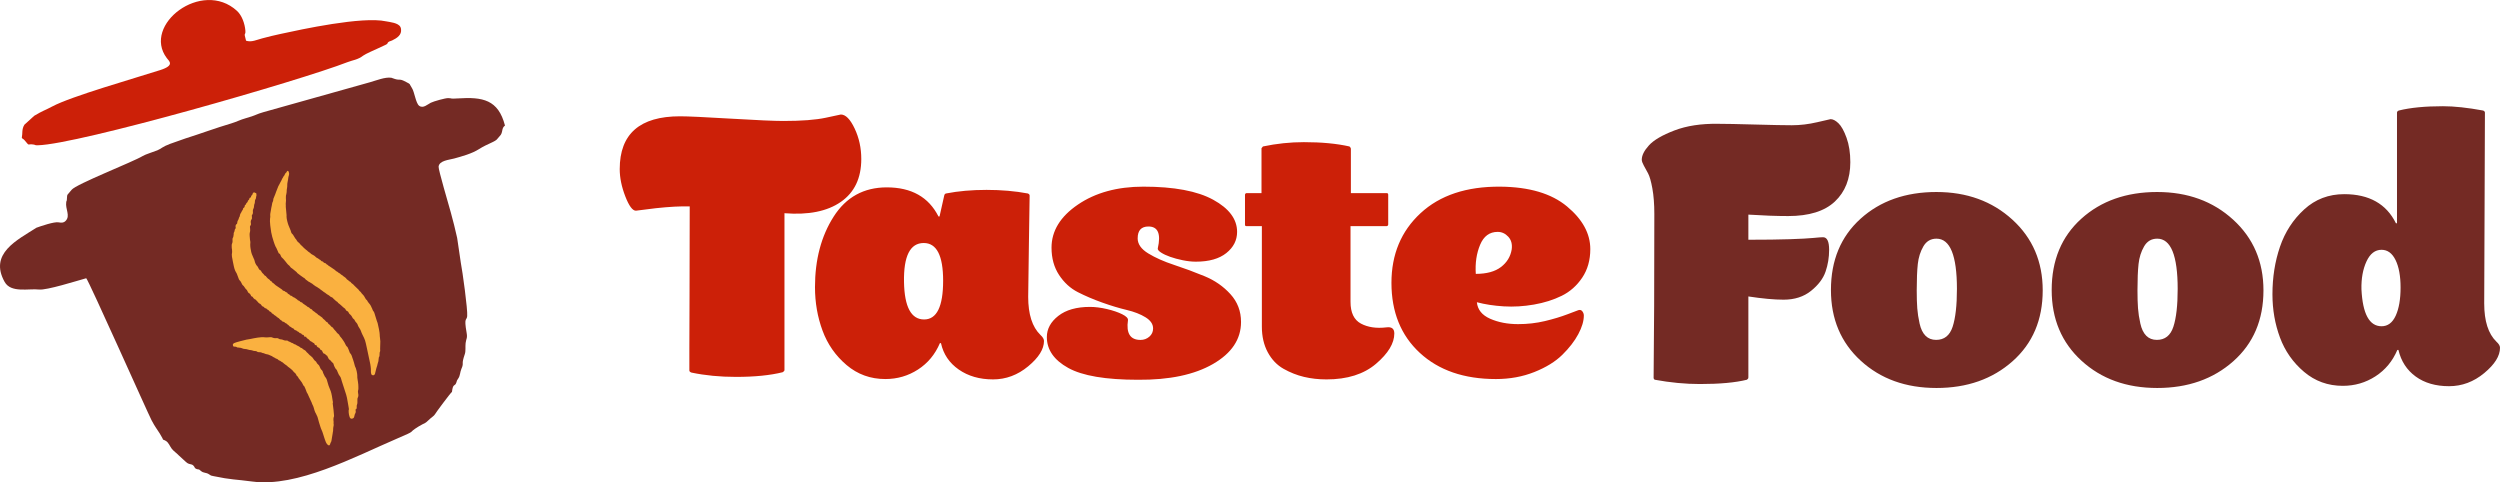 <?xml version="1.0" encoding="UTF-8"?>
<!DOCTYPE svg PUBLIC "-//W3C//DTD SVG 1.1//EN" "http://www.w3.org/Graphics/SVG/1.1/DTD/svg11.dtd">
<!-- Creator: CorelDRAW 2021 (64-Bit) -->
<svg xmlns="http://www.w3.org/2000/svg" xml:space="preserve" width="13.046in" height="2.517in" version="1.1" style="shape-rendering:geometricPrecision; text-rendering:geometricPrecision; image-rendering:optimizeQuality; fill-rule:evenodd; clip-rule:evenodd"
viewBox="0 0 12830.06 2475.06"
 xmlns:xlink="http://www.w3.org/1999/xlink"
 xmlns:xodm="http://www.corel.com/coreldraw/odm/2003">
 <defs>
  <style type="text/css">
   <![CDATA[
    .fil0 {fill:#742A24}
    .fil1 {fill:#CC2008}
    .fil4 {fill:#FAB140}
    .fil2 {fill:#742A24;fill-rule:nonzero}
    .fil3 {fill:#CC2008;fill-rule:nonzero}
   ]]>
  </style>
 </defs>
 <g id="Layer_x0020_1">
  <path class="fil0" d="M2329.59 813.64c41.88,-11.58 92.13,-25.22 128.21,-48.25 45.69,-29.18 85.73,-37.83 95.98,-54.47l10.82 -12.68c18.78,-18.06 6.88,-40.01 26.99,-53.99 -34.46,-133.38 -114.63,-147.49 -241.09,-139.36 -46.48,2.98 -25.95,-0.89 -50.44,-1.55 -14,-0.38 -73.03,15.85 -89.43,23.89 -16.54,8.11 -39.15,31.25 -59.89,15.14 -17.09,-13.27 -23.55,-70.52 -36.61,-90.51 -17.54,-26.85 -3.49,-16.89 -29.61,-31.08 -36.12,-19.63 -29.86,-7.02 -57.68,-15.55l-18.49 -6.34c-31.99,-4.87 -78.65,14.44 -109.23,22.91l-546.94 153.55c-35.93,9.87 -39.9,17.1 -88.76,30.5 -31.03,8.51 -50.44,19.64 -76.94,27.46 -81.44,24.04 -155.85,52.24 -235.76,77.32l-77.35 27.31c-40.81,14.99 -44.69,24.63 -65.94,33.44 -17.89,7.41 -60.15,20.03 -75,29.09 -49.87,30.43 -342.64,144.39 -365.13,173.7 -24,31.27 -22.24,16.69 -24.1,48.5 -0.97,16.63 -0.91,-1.42 -3.36,14.91 -5.33,35.61 22.63,69.44 -3.18,95.98 -10.68,10.99 -24.01,9.6 -36.01,7.33 -22.26,-4.19 -90.7,19.22 -114.02,27.75 -97.02,62.76 -244.59,131.79 -162.83,278.05 32.4,57.95 122.88,33.01 176.74,39.03 39.06,4.36 190.46,-43.73 241.96,-57.98 12.37,10.43 317.91,696.29 335.2,728.76 19.76,37.13 24.24,39.35 42.27,68.35 28.86,46.44 5.16,23.06 30.37,37.24 15.12,8.5 20.35,26.48 30.86,40.35 9.87,13.03 24.49,21.88 35.09,33.4l35.65 32.72c6.66,5.88 9.46,8.72 18.24,11.8 9.23,3.24 14.72,1.61 21.69,8.24 10,9.49 3.91,13.36 17.19,18.29 14.39,5.35 6.72,-3.42 21.35,9.34 15.46,13.49 26.01,6.33 43.6,18.53 10.14,7.04 9.85,6.07 22.52,8.73 91.01,19.09 110.75,15.88 198.34,27.63 230.39,30.92 526.69,-127.65 741.04,-219.67 114.3,-49.06 45.91,-22.25 113.58,-63.66 37.33,-22.84 22.6,-5.57 59.45,-40.43 8,-7.57 17.9,-12.47 23.34,-21.5 3.45,-7.28 79.55,-109.39 87.2,-114.96 5.31,-45.74 14.71,-25.86 22.07,-46.78 4.87,-13.83 2.01,-10.67 10.76,-22.87 9.15,-12.77 8.87,-32.91 15.44,-47.95l4.78 -12.21c6.34,-21.79 -4.64,-12.58 12.87,-63.88 5.65,-16.53 1.8,-37.61 4.19,-56.94 3.06,-24.76 10.4,-23.02 4.82,-54.44 -14.36,-80.76 0.87,-58.98 3.22,-83.51 3.18,-33.27 -24.15,-230.73 -32.88,-274.94l-18.63 -126.33c-9.81,-44.59 -20.99,-88.65 -32.95,-132.13 -10.43,-38.03 -63.96,-218.63 -62.32,-233.72 3.42,-31.55 53.6,-34.64 78.79,-41.56z"/>
  <path class="fil1" d="M1262.72 208.71c-14.38,-50.34 -0.82,-21.99 -3.52,-52.93 -2.9,-33.17 -16.65,-75.98 -43.27,-100.31 -179.81,-164.28 -488.08,72.36 -359.98,242.47 11.85,15.73 42.71,37.05 -33.28,61.46 -131.82,42.34 -457.42,134.94 -554.12,186.69 -35.88,19.21 -52.84,23.53 -92.89,48.03l-50.39 45.74c-14.79,23.66 -8.47,44.69 -13.35,66.91 7.58,10.75 5.54,2.55 14.75,13.6 28.44,34.14 11.1,15.12 47.39,21.58 7.55,1.35 3.82,3.81 20.26,3.45 206.87,-4.56 1342.26,-330.6 1589.55,-426.78 28.01,-10.9 51.95,-11.53 80.46,-33.58 10.64,-8.22 61.5,-30.53 76.15,-37.23l37.81 -17.62c16.75,-7.96 5.38,-6.27 14.69,-14.34 4.95,-4.29 11.61,-4.7 19.29,-8.37 26.28,-12.56 49.8,-28.79 45.84,-57.8 -0.69,-5.09 -0.87,-6.66 -3.21,-11.34 -10.71,-21.41 -54.08,-25.14 -73.85,-29.02 -121.99,-26.55 -434.72,41.52 -541.58,64.75 -29.84,6.48 -60.88,13.71 -94.15,22.77 -28.13,7.66 -52.53,19.01 -75.56,13.63 -0.68,-0.16 -6.98,-1.76 -7.01,-1.77z"/>
  <path class="fil2" d="M9177.22 1108.66c106.84,0 186.66,-24.87 239.47,-74.6 52.81,-49.74 79.21,-116.97 79.21,-201.71 0,-47.9 -6.45,-89.65 -19.34,-125.26 -12.89,-35.61 -26.71,-60.48 -41.45,-74.6 -14.74,-14.12 -28.25,-21.18 -40.53,-21.18 -1.23,0 -23.94,5.22 -68.15,15.66 -44.21,10.44 -87.81,15.66 -130.79,15.66 -39.3,0 -102.54,-1.23 -189.74,-3.69 -87.19,-2.45 -150.43,-3.68 -189.73,-3.68 -85.96,-1.23 -160.26,10.13 -222.89,34.08 -62.63,23.95 -106.23,49.43 -130.79,76.45 -24.56,27.01 -36.84,51.58 -36.84,73.68 0,7.37 3.38,17.19 10.13,29.47 6.76,12.28 14.12,25.79 22.1,40.52 7.98,14.74 15.35,40.53 22.1,77.37 6.76,36.84 10.13,80.44 10.13,130.79 0,348.77 -1.23,629.37 -3.69,841.83 0,3.69 1.84,6.75 5.53,9.21 79.82,14.74 157.19,22.1 232.1,22.1 101.93,0 182.37,-7.37 241.31,-22.1l1.84 -1.84 3.68 -3.68c1.23,-1.23 1.84,-3.69 1.84,-7.37l0 -414.47c72.46,11.05 132.63,16.58 180.52,16.58 56.49,0 103.47,-15.05 140.92,-45.13 37.46,-30.09 62.32,-62.94 74.6,-98.55 12.28,-35.61 18.42,-73.07 18.42,-112.36 0,-42.98 -10.43,-64.48 -31.31,-64.48 -8.6,0 -25.18,1.23 -49.74,3.69 -24.56,2.45 -64.78,4.6 -120.66,6.45 -55.88,1.84 -126.79,2.76 -212.76,2.76l0 -128.95c76.14,4.91 144.3,7.37 204.47,7.37zm760.78 -123.42c-158.42,0 -288.29,45.74 -389.6,137.23 -101.31,91.49 -151.97,213.38 -151.97,365.65 0,148.6 50.96,269.56 152.89,362.89 101.93,93.33 231.49,140 388.68,140 157.19,0 287.36,-45.74 390.52,-137.23 103.16,-91.49 154.73,-212.76 154.73,-363.81 0,-147.37 -51.88,-268.33 -155.66,-362.89 -103.77,-94.56 -233.64,-141.84 -389.6,-141.84zm-1.84 758.94c-22.1,0 -40.22,-7.06 -54.34,-21.19 -14.12,-14.12 -24.25,-35 -30.39,-62.63 -6.14,-27.63 -10.13,-53.73 -11.97,-78.29 -1.84,-24.56 -2.76,-55.26 -2.76,-92.11 0,-56.49 1.84,-101.62 5.53,-135.39 3.69,-33.77 13.2,-63.86 28.55,-90.26 15.35,-26.4 37.76,-39.61 67.24,-39.61 70,0 105,85.97 105,257.89 0,84.74 -7.37,149.52 -22.1,194.34 -14.74,44.82 -42.98,67.24 -84.74,67.24zm1134.72 -758.94c-158.42,0 -288.29,45.74 -389.6,137.23 -101.31,91.49 -151.97,213.38 -151.97,365.65 0,148.6 50.96,269.56 152.89,362.89 101.93,93.33 231.49,140 388.68,140 157.19,0 287.36,-45.74 390.52,-137.23 103.16,-91.49 154.73,-212.76 154.73,-363.81 0,-147.37 -51.88,-268.33 -155.66,-362.89 -103.77,-94.56 -233.64,-141.84 -389.6,-141.84zm-1.84 758.94c-22.1,0 -40.22,-7.06 -54.34,-21.19 -14.12,-14.12 -24.25,-35 -30.39,-62.63 -6.14,-27.63 -10.13,-53.73 -11.97,-78.29 -1.84,-24.56 -2.76,-55.26 -2.76,-92.11 0,-56.49 1.84,-101.62 5.53,-135.39 3.69,-33.77 13.2,-63.86 28.55,-90.26 15.35,-26.4 37.76,-39.61 67.24,-39.61 70,0 105,85.97 105,257.89 0,84.74 -7.37,149.52 -22.1,194.34 -14.74,44.82 -42.98,67.24 -84.74,67.24zm1679.98 -186.05c0,-12.28 0.61,-170.39 1.84,-474.33 1.23,-303.94 1.84,-472.49 1.84,-505.65 0,-4.91 -3.07,-8.6 -9.21,-11.05 -79.82,-14.74 -148.59,-22.1 -206.31,-22.1 -92.11,0 -167.63,7.37 -226.58,22.1 -6.14,2.45 -9.21,6.14 -9.21,11.05l0 567.36 -5.53 0c-49.12,-99.47 -137.54,-149.21 -265.26,-149.21 -79.82,0 -148.29,26.09 -205.39,78.29 -57.1,52.19 -98.55,116.05 -124.34,191.58 -25.79,75.52 -38.68,156.88 -38.68,244.07 0,78.6 12.89,152.59 38.68,221.97 25.79,69.39 66.93,128.03 123.42,175.92 56.49,47.9 122.81,71.84 198.94,71.84 61.4,0 117.28,-16.27 167.63,-48.81 50.35,-32.54 87.8,-77.68 112.37,-135.39l5.53 0c13.51,57.72 42.98,103.16 88.42,136.31 45.44,33.16 102.54,49.74 171.31,49.74 66.31,0 126.49,-22.41 180.52,-67.24 54.03,-44.82 81.05,-88.11 81.05,-129.87 0,-9.82 -6.14,-20.26 -18.42,-31.32 -41.75,-40.52 -62.63,-105.61 -62.63,-195.26zm-526.83 116.05c-62.63,0 -97.02,-63.24 -103.16,-189.73 -1.23,-55.26 7.37,-102.85 25.79,-142.76 18.42,-39.91 44.21,-59.86 77.37,-59.86 30.7,0 54.65,17.5 71.84,52.5 17.19,35 25.79,81.97 25.79,140.92 0,60.17 -8.29,108.38 -24.87,144.61 -16.58,36.23 -40.83,54.34 -72.76,54.34z"/>
  <path class="fil3" d="M4315.16 587.51l-77.37 16.58c-51.58,11.05 -124.03,16.58 -217.36,16.58 -46.67,0 -136.93,-3.99 -270.79,-11.97 -133.86,-7.98 -220.43,-11.98 -259.73,-11.98 -206.31,0 -309.47,90.26 -309.47,270.79 0,44.21 9.52,90.88 28.55,140 19.03,49.12 37.15,73.68 54.34,73.68l103.16 -12.89c68.77,-7.37 126.49,-10.44 173.15,-9.21 0,175.61 -0.31,326.36 -0.92,452.23 -0.61,125.87 -0.92,218.59 -0.92,278.15l0 111.45c0,4.91 3.69,8.6 11.05,11.05 70,14.74 146.14,22.1 228.42,22.1 95.79,0 175.61,-7.98 239.47,-23.95 6.14,-3.68 9.21,-7.37 9.21,-11.05l0 -804.99c122.8,9.83 219.21,-9.52 289.2,-58.03 70,-48.51 105,-121.88 105,-220.13 0,-56.49 -11.36,-108.68 -34.08,-156.57 -22.72,-47.9 -46.36,-71.84 -70.92,-71.84zm961.57 935.78c0,-34.39 1.23,-126.18 3.68,-275.39 2.46,-149.21 3.69,-230.56 3.69,-244.07 0,-4.91 -3.07,-8.6 -9.21,-11.05 -65.09,-12.28 -135.7,-18.42 -211.84,-18.42 -76.14,0 -145.52,6.14 -208.16,18.42 -4.91,1.23 -7.98,4.91 -9.21,11.05l-23.95 106.84 -5.53 0c-50.35,-99.47 -138.77,-149.21 -265.26,-149.21 -117.89,0 -208.77,50.04 -272.63,150.13 -63.86,100.09 -95.79,220.74 -95.79,361.97 0,78.59 12.89,152.89 38.68,222.89 25.79,70 66.93,128.95 123.42,176.84 56.49,47.9 122.81,71.84 198.94,71.84 61.4,0 117.28,-16.27 167.63,-48.81 50.35,-32.54 87.8,-77.68 112.37,-135.39l5.53 0c12.28,56.49 42.67,101.62 91.18,135.39 48.51,33.77 107.15,50.66 175.92,50.66 66.31,0 126.49,-22.41 180.52,-67.24 54.03,-44.82 81.05,-88.11 81.05,-129.87 0,-9.82 -6.14,-20.26 -18.42,-31.32 -41.75,-40.52 -62.63,-105.61 -62.63,-195.26zm-534.2 116.05c-66.31,0 -100.7,-63.86 -103.16,-191.58 -2.46,-133.86 31.31,-200.78 101.31,-200.78 66.31,0 99.47,64.47 99.47,193.42 0,132.63 -32.54,198.94 -97.63,198.94zm1096.03 -416.31c0,-40.53 18.42,-60.79 55.26,-60.79 49.12,0 65.09,37.46 47.89,112.37 -1.23,6.14 4.3,13.2 16.58,21.18 12.28,7.98 27.94,15.35 46.97,22.1 19.03,6.75 40.52,12.59 64.47,17.5 23.94,4.91 46.36,7.37 67.24,7.37 67.54,0 119.73,-14.74 156.57,-44.21 36.84,-29.47 55.26,-65.7 55.26,-108.69 0,-65.08 -40.83,-120.04 -122.5,-164.86 -81.66,-44.83 -201.09,-67.24 -358.28,-67.24 -133.86,0 -245.92,30.7 -336.18,92.1 -90.26,61.41 -135.39,135.09 -135.39,221.05 0,54.04 12.9,100.7 38.68,140 25.79,39.3 58.03,68.77 96.71,88.42 38.68,19.65 80.44,37.46 125.26,53.42 44.83,15.96 86.58,28.55 125.26,37.76 38.68,9.21 70.92,21.8 96.71,37.76 25.79,15.96 38.68,35 38.68,57.1 0,17.19 -6.45,31.32 -19.34,42.37 -12.89,11.05 -27.94,16.58 -45.13,16.58 -52.81,0 -74.3,-33.77 -64.47,-101.31 1.23,-9.83 -8.6,-19.96 -29.47,-30.39 -20.88,-10.44 -46.97,-19.34 -78.29,-26.71 -31.32,-7.37 -60.48,-11.05 -87.5,-11.05 -68.77,0 -122.81,15.35 -162.1,46.05 -39.3,30.7 -58.95,66.93 -58.95,108.68 0,65.09 36.53,117.89 109.6,158.42 73.07,40.53 192.5,60.79 358.28,60.79 160.88,1.23 289.21,-25.79 385,-81.05 95.78,-55.26 143.68,-127.1 143.68,-215.52 0,-55.26 -18.11,-102.85 -54.34,-142.76 -36.23,-39.91 -80.44,-70.61 -132.63,-92.11 -52.19,-21.49 -104.38,-40.83 -156.57,-58.03 -52.19,-17.19 -96.4,-36.84 -132.63,-58.95 -36.23,-22.1 -54.34,-47.89 -54.34,-77.37zm1092.35 -62.63l186.05 0c4.91,-1.23 7.37,-4.3 7.37,-9.21l0 -151.05c0,-6.14 -2.45,-9.21 -7.37,-9.21l-184.21 0 0 -228.41c-1.23,-4.91 -3.68,-8.6 -7.37,-11.05 -65.09,-14.74 -143.07,-22.1 -233.94,-22.1 -70,0 -140,7.37 -210,22.1l-7.37 9.21 0 230.26 -77.37 0c-4.91,1.23 -7.37,4.3 -7.37,9.21l0 152.89c0,4.91 2.46,7.37 7.37,7.37l79.21 0 0 515.78c0,50.35 10.13,94.25 30.39,131.71 20.27,37.46 47.28,65.7 81.05,84.74 33.77,19.03 68.77,32.85 105,41.45 36.23,8.6 74.6,12.89 115.13,12.89 106.84,0 191.58,-26.71 254.21,-80.13 62.63,-53.42 93.95,-105.31 93.95,-155.66 0,-24.56 -13.51,-35 -40.53,-31.31 -51.58,6.14 -95.17,-0.31 -130.79,-19.34 -35.61,-19.03 -53.42,-56.18 -53.42,-111.45l0 -388.68zm755.26 29.47c20.88,0 38.99,8.29 54.34,24.87 15.35,16.58 21.18,38.37 17.5,65.39 -6.14,36.84 -24.56,66.93 -55.26,90.26 -30.7,23.33 -73.68,35 -128.94,35 -3.68,-55.26 3.69,-105 22.1,-149.21 18.42,-44.21 48.51,-66.31 90.26,-66.31zm414.47 401.58c-3.68,1.23 -22.41,8.29 -56.18,21.18 -33.77,12.89 -72.46,24.56 -116.05,35 -43.6,10.44 -89.34,15.66 -137.24,15.66 -54.03,0 -101.93,-9.21 -143.68,-27.63 -41.76,-18.42 -64.47,-46.67 -68.16,-84.74 41.76,11.05 87.81,18.11 138.16,21.18 50.35,3.07 101.93,0 154.73,-9.21 52.81,-9.21 100.4,-24.25 142.76,-45.13 42.37,-20.88 77.37,-51.89 105,-93.03 27.63,-41.14 41.45,-89.95 41.45,-146.45 0,-79.82 -39.91,-152.89 -119.74,-219.21 -79.82,-66.31 -194.03,-100.09 -342.63,-101.31 -173.15,-1.23 -309.47,44.21 -408.94,136.31 -99.47,92.11 -149.21,211.23 -149.21,357.37 0,149.82 48.51,269.56 145.52,359.21 97.02,89.65 227.19,134.47 390.52,134.47 71.23,0 136.93,-11.97 197.1,-35.92 60.17,-23.94 108.07,-53.42 143.68,-88.42 35.61,-35 62.93,-70.3 81.97,-105.92 19.03,-35.61 28.55,-67.54 28.55,-95.79 0,-7.37 -2.45,-14.43 -7.37,-21.18 -4.91,-6.76 -11.67,-8.91 -20.26,-6.45z"/>
  <g id="_2694497151568">
   <path class="fil4" d="M1247.99 1068.63c-2.22,3.48 2.45,2.38 -5.8,13.18l-2.52 4.64c-3.37,9.44 -6.03,5.58 -9.26,22.07 -0.64,3.28 0.49,0.84 -0.96,3.59 -2.14,4.05 -2.14,1.31 -3.9,8.65 -2.04,8.5 -4.9,8.98 -6.9,15.65 -1.1,3.68 -0.88,2.92 -1.24,7.12 -0.57,6.49 -0.12,3.29 -3.43,6.26 -6.74,6.05 -5.46,11.88 -3.87,21.44 -5.7,2.83 -5.7,11.37 -7.14,16.95 -1.13,4.38 -3.24,4.36 -3.64,8.83 -0.17,1.86 0.05,3.95 -0.02,5.66l-1.53 10.19c-0.42,6.37 -4.29,7.01 -4.56,13.93 -0.33,8.71 1.52,14.73 -1.75,21.62 -3.44,7.26 -1.93,11.6 -2.18,20.1 -0.14,4.69 0.63,6.76 1.36,12.02 0.49,3.49 0.55,8.2 0.65,11.75 0.36,12.97 -5.92,4.48 3.71,49.8 3.3,15.5 6.1,33.9 12.28,47.95 3.6,8.17 7.63,11.28 10.27,20.41l8.5 22.62c1.96,3.62 3.78,5.8 6.47,8.43 4.76,4.65 7.36,13.55 10.95,19.31l4.11 4.53c0.16,0.11 0.41,0.23 0.58,0.34l2.7 2.29c1.15,1.43 1.69,2.92 2.83,4.26 3.57,4.22 5.79,9.91 10.09,12.82 5.18,3.51 7.3,13.69 11.76,18.01 1.66,1.61 2.16,0.95 4.11,2.2 1.55,0.99 2.63,2.61 3.86,4.16 3.28,4.15 3.59,3.5 5.27,10.37 2.58,0.93 6.28,1.94 7.94,4.05 3.66,4.69 -2.54,-4.55 0.82,1.38l4.15 5.73c10.14,9.1 5.39,2.84 10.15,6.67 3.6,2.9 5.56,6.64 9.1,9.53l6.04 6.98c2.3,2.76 4.34,3.11 7.27,4.72 3.88,2.14 5.26,4.07 7.85,8.01 0.49,0.74 0.76,1.24 1.21,1.91 3.37,5.02 6.52,3.02 10.81,6.73 2.15,1.86 3.35,4.79 5.73,5.9 4.27,2 4.24,-1.15 8.41,3.3 2.12,2.27 -0.21,0.81 2.89,2.93 4.66,3.19 6.75,2.85 10.25,7.93 2.72,3.95 3.68,3.18 7.29,4.63 4.52,1.81 4.77,7.23 9.24,9.35l3.8 1.63c4.67,2.78 1.53,3.58 6.56,5.97 7.33,3.49 12.88,10.66 20.26,14.71 1.4,0.77 0.51,0.12 1.83,0.93 3.89,2.41 6.02,7.39 9.91,9.51 0.16,0.09 0.43,0.19 0.6,0.27 5.88,2.83 4.23,3.81 7.9,6.66 3.38,2.62 8.48,1.62 11.38,4.92 5.34,6.06 6.89,3.48 11.31,7.21 2.4,2.02 3.5,4.15 6.64,5.68 4.4,2.15 6.2,7.26 10.79,9.45l4.56 1.84c5.46,3.74 -0.37,3.08 10.66,6.79 5.87,1.97 4.36,7.75 10.81,9.33 0.84,0.21 2.36,0.35 2.87,0.46 5.32,1.22 4.28,4.72 12.25,7.31 2.4,0.78 3.31,2.06 4.97,4.11 4.27,5.25 9.91,3.35 10.68,5.15 1.14,2.68 5.02,6.25 7.74,6.68 3.07,0.49 4.51,0.26 5.92,2.99 0.24,0.47 0.84,1.78 1.05,2.25 0.38,0.87 1.09,2.33 1.62,4.29 5.9,-0.48 1.19,1.7 8.7,0.21 1.26,4.87 3.28,6.99 6.8,9.41l5.09 3.3c4.94,3.14 7,8.62 12.68,11.29 2.37,1.11 5.15,1.93 7.31,4.01 4,3.86 3.49,2.73 7.32,4.49 7.17,3.29 2.18,13.09 14.06,10.74 1.12,4.88 2.02,6.42 4.7,9.1 4.08,4.08 8.84,3.22 11.9,7.87 0.97,1.47 1.66,3.15 2.64,4.61 1.49,2.23 3.26,3.75 5.62,4.4l1.47 0.35c2.39,0.57 3.38,4.95 4.57,7.23 0.35,0.67 3.59,7.03 3.92,7.46l0.9 0.93c2.77,2.49 3.48,1.5 6.13,2.5 1.68,0.64 0.91,0.23 1.95,1.05 2.76,2.2 4.93,5.52 7.98,7.47 4.74,3.02 1.92,-1.65 5.34,5.96 1.77,3.95 2.36,4.41 3.88,7.62 1.41,2.97 2.05,4.86 4.26,6.74 3.4,2.89 7.02,4.91 9.83,8.43l2.85 4.34c2.59,3.36 6.4,4.14 8.25,7.21 2.54,4.2 3.05,11.38 6.16,16.65 2.52,4.27 4.66,10.6 8.6,13.8 4.04,3.29 5.76,9.14 7.83,14.49 1.29,3.33 1.74,2.69 3.3,7.33 2.61,7.82 8.78,13.1 12.27,20.64 2.21,4.78 4.06,13.58 5.72,18.62 3.82,11.63 7.56,24.19 11.24,34.81 2.11,6.1 3.35,11.27 5.61,17.45 9.2,25.21 11.22,41.06 15.47,65.76l3.64 21.69c1.48,7.01 -0.57,5.16 -0.87,10.83 -0.51,9.72 2,36.52 10.84,41.5 3.96,2.23 14.91,0.44 17.25,-7.65 0.64,-2.21 1.1,-3.73 1.66,-6.13l0.84 -4.26c0.05,-0.23 0.07,-0.5 0.12,-0.74 2.13,-9.67 8.52,-7.23 4.67,-27.73 10.31,-3.35 3.22,-14.98 7.58,-24.81l1.54 -5.34c1.39,-7.24 -0.31,-15.92 0.55,-23.75l0.67 -3.65c2.59,-7.88 4.4,-7.72 4.21,-17.23 -0.13,-6.69 -3.62,-15.56 -1.49,-22.86 0.06,-0.21 0.17,-0.47 0.24,-0.67 1.96,-5.78 1.24,-12.24 1.3,-18.31 0.14,-15.16 -3.29,-30.41 -5.37,-46.05 -1.2,-9.05 1.65,-10.77 -3.29,-33.45 -1.32,-6.07 -2.61,-9.71 -4.31,-15.68 -1.55,-5.44 -1.18,-1.54 -3.08,-6.25 -0.85,-2.11 -1.94,-5.91 -2.46,-7.38 -1.82,-5.18 -2.36,-10.79 -4.26,-15.94 -1.43,-3.89 -3.81,-11.2 -4.77,-15.14l-3.69 -10.14c-0.77,-1.73 -0.83,-2.59 -1.33,-4.36 -1.47,-5.19 -3.28,-9.27 -5.8,-13.13 -3.31,-5.06 -4.69,-3.47 -7.21,-11.43 -1.58,-5.01 -3.54,-9.64 -5.68,-14.78 -2.41,-5.8 -3.9,-10.13 -8.56,-13.79 -0.15,-0.12 -0.4,-0.26 -0.55,-0.38 -0.15,-0.12 -0.4,-0.26 -0.55,-0.39 -3.1,-2.63 -8.01,-16.64 -14.71,-25.99l-9.55 -13.85c-4.34,-6.71 -8.45,-8.59 -10.28,-12.92 -2.8,-6.61 -7.09,-10.32 -12.36,-13.95 -4.36,-3.01 -1.47,-2.03 -4.45,-5.76 -1.24,-1.56 -2.37,-2.43 -4.14,-4.77l-6.03 -6.69c-4.37,-3.3 -7.29,-11.17 -10.18,-12.79 -2.57,-1.44 -1.66,0.67 -5.46,-2.9 -4.25,-4 -7.94,-10.35 -13.11,-13.14 -1.7,-0.92 -0.9,-0.06 -2.33,-1.61l-3.49 -5.89c-1.83,-2.63 -1.81,-2.25 -4.1,-3.28 -2.44,-1.09 -4.03,-1.64 -5.73,-3.86 -2.59,-3.38 0.67,-0.12 -2.17,-2.75l-4.45 -4.45c-3.74,-4.65 -5.47,-2.37 -11.3,-11.19 -0.12,-0.19 -0.27,-0.42 -0.39,-0.6l-11.94 -8.74c-2.05,-1.89 0.18,-0.13 -2.05,-1.75 -1.8,-1.31 -1.21,-0.84 -2.89,-1.61 -2.5,-1.15 -3.15,-1.15 -5.1,-3.58 -5.62,-6.99 -8.72,-5.9 -14.85,-11.78 -4.03,-3.87 -5.12,-4.1 -9.87,-6.92 -3.53,-2.09 -4.96,-6.62 -8.73,-8.95 -0.45,-0.28 -1.79,-0.7 -2.51,-0.95 -2.58,-0.89 -0.79,0.07 -3.26,-1.34 -3.27,-1.86 -5.94,-6.75 -9.17,-8.05 -3.34,-1.34 -2.85,0.97 -6.42,-2.86 -5.83,-6.24 -6.84,-4.21 -11.38,-8.48 -4.16,-3.92 -10.31,-5.85 -13.14,-9.69 -3.26,-4.43 -1.96,-3.04 -6.69,-4.03 -7.02,-1.46 -6.64,-7.11 -13.42,-9.11 -5.15,-1.52 -1.84,0.65 -5.46,-3.12l-1.41 -1.53c-0.14,-0.15 -0.34,-0.34 -0.49,-0.48 -3.92,-3.88 -7.71,-4.68 -12.72,-8.89 -3.64,-3.05 -7.63,-2.4 -10.9,-5.58 -2.61,-2.54 -1.57,-2.89 -5.14,-4.22 -1.91,-0.71 -4.53,-0.88 -6.11,-1.8 -4.06,-2.35 -2.55,-4.85 -9.56,-7.53 -9.59,-3.67 -0.44,-5.54 -11.57,-9.46 -10.18,-3.59 -2.72,-4.95 -14.42,-7.49 -5.54,-1.2 -4.6,-4.86 -9.59,-7.73l-30.79 -20.86c-5.24,-3.91 -8.13,-8.61 -14.02,-11.81 -3.38,-1.84 -2.16,-0.57 -4.52,-4.54 -2.96,-5 -4.17,-3.38 -7.97,-6.03l-3.12 -4.1c-2.05,-2.59 -5.14,-4.34 -7.87,-6.29 -1.23,-0.88 -1.43,-0.9 -2.23,-1.52l-6.74 -7.14c-1.57,-1.99 -2.23,-3.76 -3.83,-5.21 -2.78,-2.51 -2.84,-0.95 -5.44,-2.59 -2.67,-1.68 -3.96,-6.5 -8.26,-9.71 -3.57,-2.66 -6.24,-5.85 -8.66,-10.5 -4.66,-8.97 -1.42,-3.87 -8.65,-8.67 -6.35,-4.22 -8.19,-16.29 -14.76,-22 -1.6,-1.4 -0.24,-0.01 -1.99,-1.97 -0.19,-0.22 -0.75,-0.86 -0.93,-1.09l-4.75 -8.96c-3.7,-7.62 -4.08,-17.57 -8.71,-25.04 -0.14,-0.22 -0.28,-0.43 -0.41,-0.66l-5.43 -12.87c-2.48,-5.96 -5.09,-10.62 -6.95,-19.33 -2.69,-12.58 -5.57,-28.2 -5.11,-40.53 0.19,-5.28 1.56,-7.23 0.31,-14.1 -0.53,-2.88 -1.29,-5.43 -1.53,-8.37 -0.69,-8.3 -2.98,-28.25 -1.49,-34.91l0.58 -2.07c4.89,-17.09 -1.74,-28.61 1.74,-33.63l3.63 -6.32c2.53,-8.24 -5.18,-14.49 3.29,-27.73l1.96 -3.46c0.89,-2.46 -0.04,-10.74 -0.17,-13.52 -0.43,-9.13 1.02,-3.9 3.81,-9.9 3.85,-8.29 -0.32,-15.19 2.01,-22.81 3.27,-10.69 4.66,-6.58 5.37,-19.68 0.67,-12.34 4.04,-6.12 4.86,-26.65 0.29,-7.33 4.27,-5.31 5.29,-15.14 0.17,-1.6 0.4,-3.64 0.65,-5.23l1.43 -5.58c1.58,-5.18 -1.75,-7.38 -0.39,-11.94 -6.42,-1.46 -12.06,-9.51 -17.59,-0.61 -0.02,0.04 -1.63,2.87 -1.63,2.88 -0.84,2.17 0.09,-0.28 -0.52,2.01 -0.5,1.89 0.12,0.51 -0.57,2.13 -1.25,2.99 -2.8,3.21 -4.69,5.17 -3.81,3.93 -0.7,3.19 -2.35,7.19 -1.83,4.45 -2.16,1.46 -6.2,4.32 -2.45,1.74 -2.23,4.16 -2.88,6.6 -1.34,4.93 -4.23,4.48 -6.75,8.66 -0.1,0.16 -0.24,0.41 -0.32,0.57 -0.69,1.37 -0.09,-0.24 -0.69,1.87 -1.36,4.81 0.91,2.84 -3.26,6.22 -8.1,6.55 -2.47,7.35 -7.98,11.76 -2.4,1.93 -0.85,-0.24 -2.75,2.12 -2.34,2.91 -1.08,7.79 -3.28,10.73 -2.35,3.14 -4.08,2.13 -5.92,4.99z"/>
   <path class="fil4" d="M1391.52 1190.61c3.42,16.15 6.95,32.1 12.58,47.74 2.97,8.26 6.02,18.83 9.66,26.17 2.13,4.29 4.12,5.9 5.89,10.87 1.9,5.35 3.75,8.2 5.6,12.57 7.63,17.99 2.4,8.33 10.4,14.86 5.62,4.58 4.13,14.3 13.17,20.68 4.75,3.35 23.08,26.99 26.46,31.2 3.54,4.39 4.82,4.69 8.63,7.8 3.2,2.61 4.81,5.98 7.59,9.4 3.34,4.12 5.25,3.05 9.21,6.89l21.62 17.64c1.86,2.22 0.68,2.17 3.38,4.68l1.05 0.85c4.84,3.88 28.06,21.72 32.75,23.97 1.79,0.86 0.68,-0.28 3.04,1.5 2.68,2.01 5.3,6.78 8.1,8.62 3.54,2.32 5.69,2.87 8.91,6.16 3.07,3.14 5.9,3.91 9.83,5.87l4.57 2.92c1.78,1.18 3.35,2.14 5.26,3.06 3.52,1.69 5.23,3.67 8.11,6.08 0.15,0.13 0.37,0.31 0.53,0.43l11.5 8.35c2.43,1.8 5.51,2.3 7.75,4.19l9.55 6.41c5.8,2.72 7.96,7.17 13.63,10.01 5.2,2.59 8.05,7.24 13.62,10.02 6.63,3.3 11.68,9.63 18.32,12.72 9.78,4.56 12.82,11.34 18.52,12.45 7.01,1.37 8.15,7.24 17.85,14.64 0.2,0.16 2.05,1.73 2.09,1.77 0.15,0.15 0.33,0.36 0.47,0.52 5.18,5.78 6.62,4.19 10.39,7.55 2.45,2.2 1.85,3.14 3.82,5.33 2.74,3.04 6.28,3.64 9.18,6.94l16.67 15.15c3.26,1.96 1.82,1.63 4.14,3.62l3.52 1.98c3.8,2.24 5.93,9.96 8.5,11.75 3.07,2.13 6.82,2.64 9.66,6.2 2.34,2.93 3.74,7.96 6.11,10.52 3.6,3.89 9.35,5.73 14.93,18 5.09,11.17 7.92,3.77 14.33,18.85 1.82,4.29 4.68,6.05 7.52,9.49 8.4,10.18 4.37,11.95 12.34,23.17 11.46,16.13 9.56,20.82 17.11,35.75 14.98,29.63 14.31,28.25 23.13,68.87l17.87 84.08c1.91,9.18 1.93,15.14 2.97,23.71 1.01,8.39 -0.88,13.94 0.95,22.36 0.68,3.16 1.41,6.97 4.57,9.03 4.73,3.08 12.42,3.38 15.54,-5.65l6.99 -28.5c1.37,-6.93 4.47,-10.95 5.39,-18.27 0.67,-5.4 3.88,-11.69 5.25,-18.25 1.26,-6.06 0.46,-13.62 2.23,-19.5 1.44,-4.79 2.39,-1.55 3.32,-8.26 0.45,-3.18 0.67,-7.26 0.53,-10.88 -0.16,-3.95 0.06,-5.82 1.72,-9.41 2.29,-4.97 0.81,-9.04 0.98,-15.43l1.04 -37.98c0.11,-9.37 -3.64,-27.13 -3.12,-34.17 0.61,-8.33 -7.62,-48.32 -10.81,-60.01 -1.44,-5.27 -2.88,-5.88 -4.56,-12.68l-12.53 -40.37c-0.81,-1.85 -1.72,-4.02 -2.8,-5.58 -1.13,-1.61 -2.33,-2.41 -3.57,-4.38 -2.25,-3.55 -3.47,-8.63 -5.1,-12.1 -1.12,-2.37 -1.82,-3.16 -2.84,-5.49 -2.06,-4.66 -3.57,-8.92 -6.72,-13.19 -0.13,-0.17 -0.31,-0.38 -0.44,-0.55l-1.27 -1.73c-2.81,-4.06 -4.07,-5.31 -7.17,-8.82 -3,-3.4 -4.2,-6.16 -6.3,-10.01 -2.73,-4.99 -5.35,-4.19 -7.53,-8.24l-9.15 -15.78c-3.07,-4.68 -7.48,-8.25 -11.27,-12.47 -3.02,-3.38 -3.31,-6.17 -6.93,-9.22 -3.93,-3.32 -3.83,-2.13 -7.36,-7.21 -2.28,-3.28 -4.02,-5.98 -7.53,-8.33l-15.86 -15.23c-8.97,-10.83 -11.4,-9.42 -16.26,-14.61 -3.8,-4.06 -2.85,-5.22 -8.19,-7.39 -5.89,-2.4 -4,-3.87 -8.22,-7.09 -4.45,-3.38 -3.98,-0.26 -7.98,-6.19 -4.19,-6.2 -10.93,-9.83 -16.71,-14.08l-2.06 -1.75c-1.24,-1.19 -0.27,-0.56 -1.94,-1.99 -2.09,-1.79 -2.48,-1.51 -4.76,-2.64 -3.64,-1.8 -5.33,-4.8 -8.28,-7.06 -3.59,-2.75 -5.47,-1.72 -9.16,-5.66 -2.82,-3.01 -3.12,-2.74 -6.86,-4.42 -3.9,-1.74 -7.11,-5.53 -10.45,-8.6l-26.29 -17.87c-8.2,-3.58 -3.18,-1.75 -8.62,-6.54 -3.98,-3.5 -4.34,-0.61 -8.91,-6.19 -3.67,-4.47 -4.56,-3.3 -9.52,-5.13 -5.92,-2.19 -3.22,-4 -8.39,-6.92 -5.27,-2.98 -5.37,0.49 -9.48,-5.27 -2.58,-3.61 -4.17,-3.62 -8.31,-5.76 -3.79,-1.96 -4.29,-4.57 -8.89,-6.19 -9.2,-3.23 -11.6,-11.07 -21.94,-15.78 -1.29,-0.59 -0.82,-0.27 -2.45,-1.19l-2.3 -1.43c-7.01,-4.41 -5.35,-1.88 -10.85,-8.03l-11.03 -7.86c-3.01,-2.46 -4.47,-4.91 -7.62,-6.9 -1.37,-0.86 -3.23,-2.19 -4.37,-3.16 -3.14,-2.65 -4.84,-4.92 -8.24,-7.17 -3,-1.97 -5.9,-6.68 -11.6,-11.91 -1.94,-1.78 -2.83,-2.08 -4.28,-3.32l-1 -0.96c-0.74,-0.78 -0.21,-0.27 -0.9,-1.1 -4.78,-5.85 -7.28,-9.78 -13.44,-14.01 -5.45,-3.75 -6.57,-9.72 -10.23,-14.03 -4.27,-5.03 -2.99,-2.15 -6.93,-9.18l-9.4 -15.29c-2.43,-2.89 -5.95,-4.74 -7.5,-8.12 -1.97,-4.29 -2.54,-8.62 -4.29,-13.34l-10.08 -24.19c-3.86,-8.95 -10.97,-35.15 -10.8,-45.97 0.05,-2.88 0.34,-5.52 0.17,-7.89l-4.07 -43.67c-0.25,-3.85 0.76,-3.11 0.12,-7.99 -1.22,-9.31 1.2,-15.24 1.09,-24.3 -0.06,-4.69 -1.07,-11.47 -0.64,-16.46 0.68,-7.81 -0.17,-9.25 2.34,-16.12l1.64 -10.18c0.23,-1.94 0.08,-1.91 0.07,-3.98 -0.04,-11.33 3.52,-20 2.99,-31.14 -0.49,-10.52 3.07,-20.05 4.33,-30.17 0.71,-5.75 0.83,-10.08 2.44,-15.27 1.37,-4.42 3.3,-8.96 2.82,-14.34 -0.14,-1.53 -1.47,-7.88 -2.04,-9.17l-0.76 -1.35c-1.46,-2.13 -3.12,-2.78 -5.14,-3.51 -4.85,2.43 -2.87,4.2 -5.68,7.7 -2.6,3.22 -3.89,2.26 -6.77,6.9 -2.34,3.78 -1.64,5.15 -3.93,8.72 -2.83,4.4 -3.91,2.94 -5.94,8.24 -1.58,4.14 -2.78,5.15 -5.22,8.67l-3.63 8.19c-0.98,3.57 -3.01,4.78 -4.5,8.3 -4.21,9.97 -9.05,16.06 -12.34,23.37l-6.21 16.1c-3.67,7.66 -5.87,15.83 -9.01,23.97l-7.55 18.37c-4.11,6.25 -1.52,13.52 -4.88,19.38 -3.43,5.99 -4.06,13.28 -5.24,19.98 -1.53,8.66 -4.19,16.4 -4.81,25.02l-2.85 15.86c-2.05,13.01 1.58,11.32 -1.53,27.18 -2.3,11.74 3.39,56.7 5.83,68.21z"/>
   <path class="fil4" d="M1196.6 1776.59c3.02,2.71 6.3,1.97 10.62,2.39 7.11,0.69 5.29,2 10.3,3.84 2.9,1.07 2.69,0.66 6.09,0.7 4.32,0.05 1.9,0.17 5.78,0.86 5.15,0.91 6.91,-0.13 11.34,2.31 5.07,2.79 10.74,3.78 16.57,4.31 4.12,0.37 7.64,0.1 11.65,1.85l10.95 2.98c6.2,0.71 11.79,0.81 17.24,3.16l2.56 1.05c6.33,2.15 14.7,0 19.65,4.29 3.49,3.03 6.12,2.55 11.1,3.02 4.29,0.41 8.24,-0.22 11.58,1.8 5.75,3.48 8.39,1.8 13.37,4.24 11.18,5.46 14.98,3.81 20.45,5.82l18.88 8c4.23,2.17 4.84,3.87 9.75,6.09 0.18,0.08 0.43,0.21 0.6,0.29l1.23 0.59c9.97,4.3 6.41,5.27 12.05,6.49 8.3,1.8 8.66,6.45 13.5,8.73 1.42,0.67 3.24,0.96 5.24,1.87 3.23,1.47 3.69,3.17 6.56,4.76 4.41,2.44 7.7,3.47 11.14,7.43 2.67,3.07 5.57,4.23 8.55,6.8 4.26,3.68 9.41,5.43 12.79,9.99 2.44,3.29 7.49,4.6 12.92,9.92 8.2,8.02 9.91,6.54 17.63,17.36 1.05,1.46 0.95,1.25 1.9,2.16 3.47,3.33 4.4,2.89 8.09,7.26 4.17,4.95 2.57,5.15 5.51,10.11 2.16,3.63 4.9,3.07 7.49,8.2 1.37,2.71 1.38,3.67 2.88,5.7 1.33,1.81 2.34,2.16 3.58,4.25l13.72 18.63c2.27,3.65 3.73,6.49 5.58,11.07 3.32,8.24 3.83,2.13 6.97,9.21 3.93,8.87 7.33,14.92 10.02,24.32 1.54,5.36 3.19,7.34 5.71,11.29 2.43,3.82 3.2,7.02 5.32,11.7l16.07 34.66c2.29,9.11 7.45,15.24 9.95,24.3 2.33,8.45 6.7,25.19 11.77,31.77l8.04 17.2c3.47,9.28 4.49,18.5 7.76,27.89 3.8,10.92 8.47,29.47 13.35,39.24 6.1,12.23 8.53,25.23 13.5,38.8 4.47,12.2 9.53,34.53 22.31,40.02 6.13,2.63 8.15,-5.96 9.46,-10.64 1.57,-5.61 3.57,-3.96 5.31,-12.63l6.04 -36.35c0.41,-2.8 0.55,-4.34 1.11,-7.38 1.37,-7.53 1.64,-7.14 1.61,-15.13 -0.05,-11.16 2.81,-16.1 2.99,-22.14 0.09,-3.24 -0.69,-5.47 -0.88,-8.77 -0.13,-2.23 0.29,-5.17 0.33,-7.73 0.06,-3.44 -0.91,-5.53 -1.03,-8.81l0.24 -7.88c-0.13,-6 2.99,-7.97 3,-14.04 0.03,-8.57 -5.06,-50.48 -6.49,-60.67 -1.09,-7.79 -0.03,-1.34 0.64,-7.46 0.35,-3.2 -0.68,-5.52 -1.24,-8.97 -2.47,-15.35 -4.84,-34.65 -9.95,-49.44 -2.28,-6.59 -4.73,-12.34 -7.37,-18.33 -5.56,-12.62 -8.22,-26.43 -12.69,-40.11 -1.39,-4.23 -5.53,-11.98 -8.75,-15.16 -1.43,-1.41 0.29,0.82 -1.36,-1.48l-7.28 -14.84c-3.27,-5.85 -2.7,-13.04 -8.05,-17.63 -11.6,-9.94 -8.55,-20.71 -18.97,-29.08 -1.98,-1.6 -4.15,-3.69 -5.75,-5.87 -1.6,-2.18 -2.85,-5.56 -4.48,-7.98 -2.78,-4.14 -6.71,-4.3 -11.7,-11.71 -6.92,-10.29 -6.7,-10.87 -16.78,-19.01 -1.28,-1.03 -2.01,-1.49 -3.26,-2.42l-1.08 -0.8c-5.46,-4.28 -6.46,-8.13 -13.71,-13.61 -5.46,-4.13 -4.48,-7.84 -11.7,-11.81l-10.33 -6.3c-2.56,-2.48 -2.27,-4.01 -5.85,-4.91l-5.78 -2.08c-3.6,-2.2 -4.05,-4.72 -8.07,-6.27l-10.96 -5.4c-3.17,-1.58 -4.1,-3.46 -6.81,-4.41 -6.55,-2.28 -4.73,-0.66 -11.24,-4.94 -1.75,-1.15 -1.78,-1.46 -3.36,-2.25 -2.78,-1.39 -5.56,-1.24 -7.93,-2.67 -2.76,-1.66 -2.71,-2.78 -6.46,-3.82 -11.67,-3.22 -7.66,-5.94 -14.89,-6.86 -3.47,-0.44 -6.67,0.15 -9.62,-0.17 -7.02,-0.75 -12.49,-5.21 -20.35,-5.87l-6.64 -0.74c-0.19,-0.06 -0.44,-0.18 -0.63,-0.25 -9.26,-3.28 -6.4,-6.59 -21.82,-5.11 -6.68,0.64 -12.35,-2.17 -18.76,-4.22 -1.92,-0.62 0.11,-0.15 -1.99,-0.62 -6.69,-1.51 -22.6,2.56 -34.19,0.49 -17.73,-3.16 -53.21,4.19 -73.2,8.37l-20.7 3.48c-6.93,1.47 -58.67,14.35 -63.46,17.86 -5.44,3.98 -6.92,3.84 -6.01,10.91l1.28 4.92z"/>
  </g>
 </g>
</svg>
